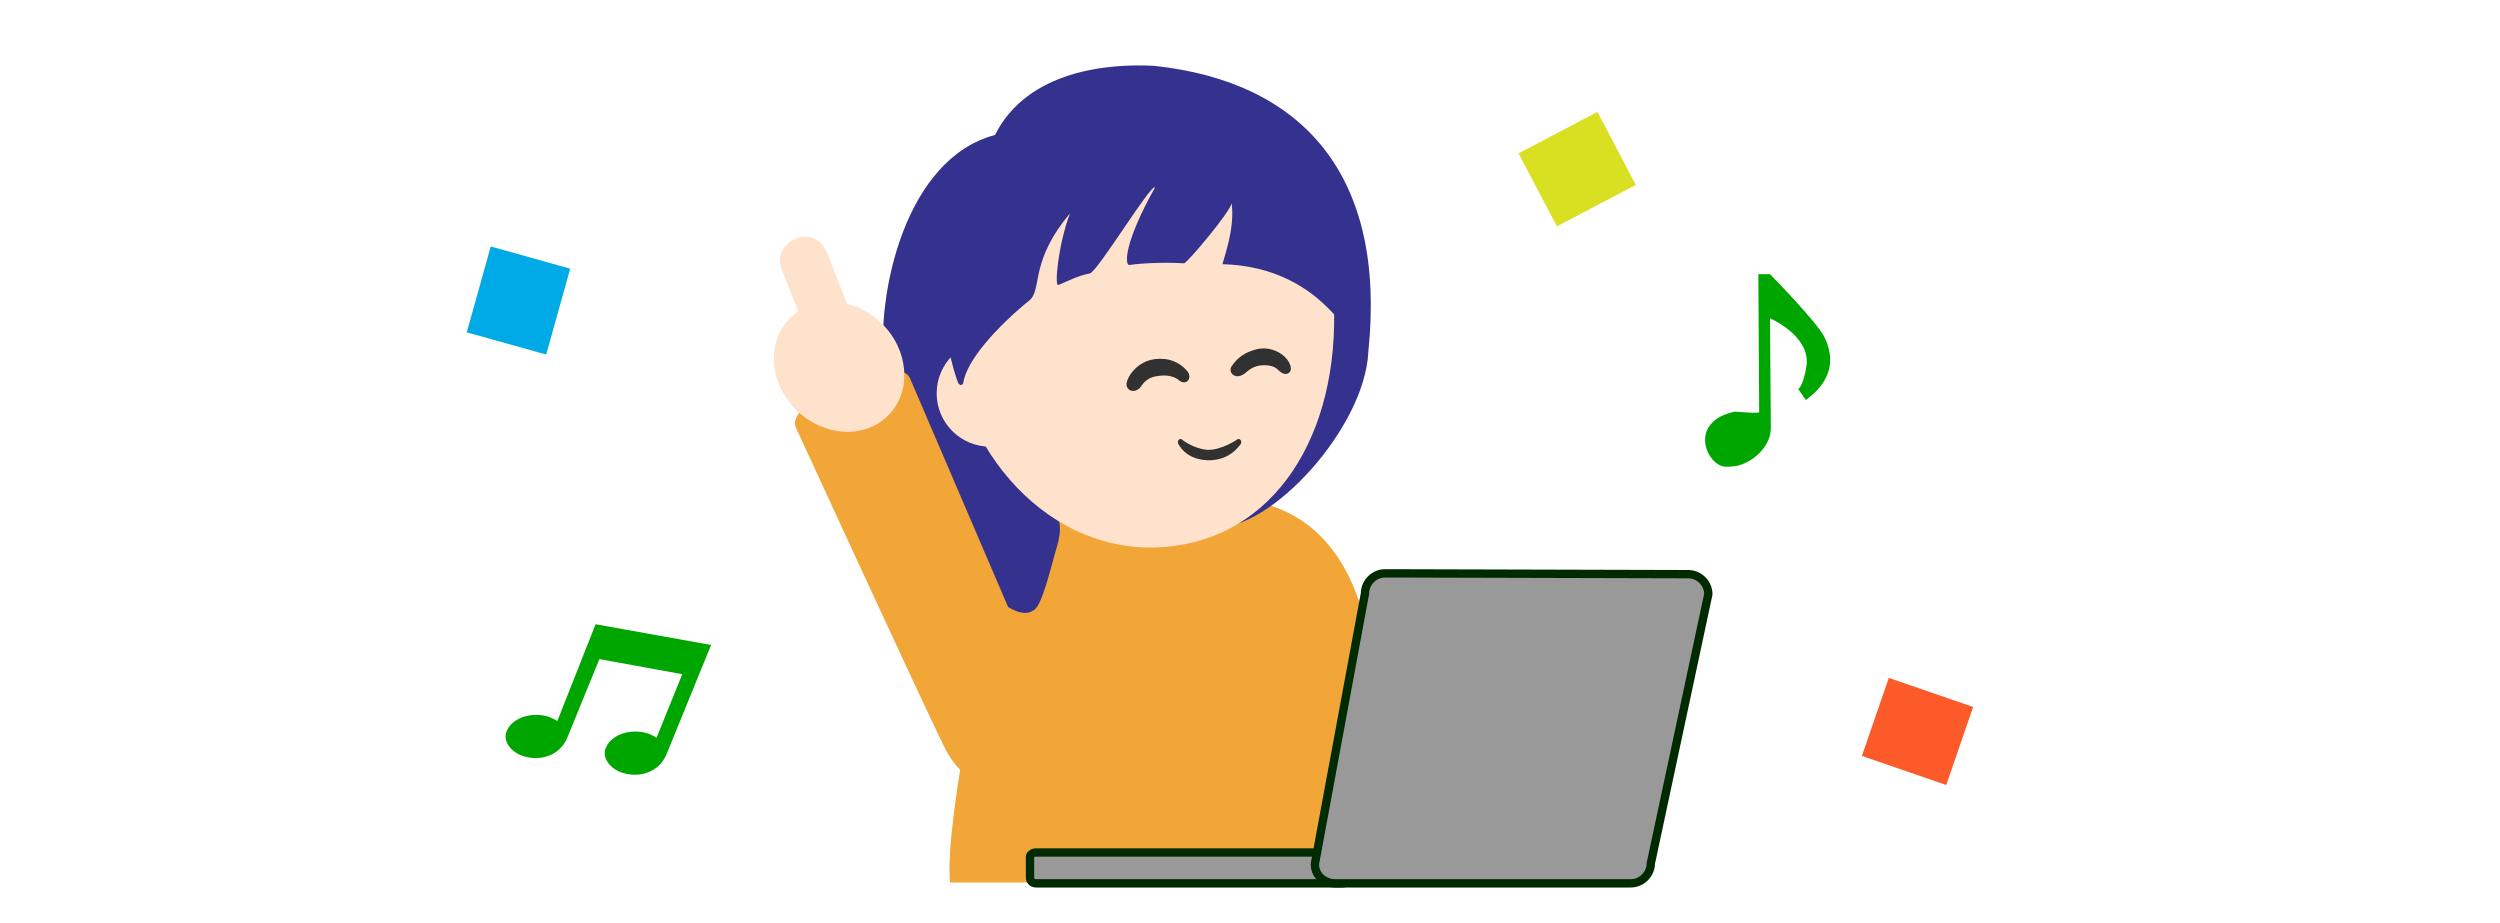 <?xml version="1.0" encoding="utf-8"?>
<!-- Generator: Adobe Illustrator 26.0.1, SVG Export Plug-In . SVG Version: 6.00 Build 0)  -->
<svg version="1.1" id="レイヤー_1" xmlns="http://www.w3.org/2000/svg" xmlns:xlink="http://www.w3.org/1999/xlink" x="0px"
	 y="0px" width="300px" height="110.7px" viewBox="0 0 300 110.7" style="enable-background:new 0 0 300 110.7;"
	 xml:space="preserve">
<style type="text/css">
	.st0{fill:none;}
	.st1{fill:#F2A638;}
	.st2{fill:#35318F;}
	.st3{fill:#FFE2CC;}
	.st4{fill:#313131;stroke:#313131;stroke-width:0.246;stroke-miterlimit:10;}
	.st5{fill:#313131;stroke:#313131;stroke-width:1.05;stroke-miterlimit:10;}
	.st6{fill:#999999;stroke:#002A00;stroke-linecap:round;stroke-linejoin:round;stroke-miterlimit:10;}
	.st7{fill:#00A600;stroke:#00A600;stroke-width:1.05;stroke-miterlimit:10;}
	.st8{fill:#00A600;}
	.st9{fill:#00AAE7;}
	.st10{fill:#D9E021;}
	.st11{fill:#FC5A29;}
</style>
<g>
	<g>
		<rect y="0.7" class="st0" width="300" height="110"/>
		<g>
			<g>
				<g>
					<g>
						<path class="st1" d="M154.8,106c0,0,11.2-9.3,10-25c-0.7-8.7-4-19.9-16.1-21.1c-15,0-25.4-1.4-28.2,7.6
							c-1.6,5.2-7.2,30.6-6.5,38.4H154.8z"/>
					</g>
				</g>
			</g>
			<g>
				<g>
					<g>
						<path class="st2" d="M106.1,44.1c1.2,11.8,7.3,17.5,11.5,18.9c4.2,1.4,15.6-7.8,15.6-7.8s9.9,11.7,12.5,8.1
							c6.8,0.4,18.1-12,18.5-21.1c2.2-21.2-7.9-32.4-25.7-34.3c-5.4-0.3-15.2,0.5-19.1,8.3C108.7,19,105.1,35.1,106.1,44.1z"/>
					</g>
					<path class="st2" d="M127,65c-1,3.4-2,8-3.1,8.3c-1.7,1.2-6.5-2-8.8-8.6c-3.8-12.7,3.1-14.1,5.3-10.4C125,61.2,128,60.4,127,65
						z"/>
					<g>
						<path class="st3" d="M113.7,37.3c0.3,15.9,11.4,28.7,24.8,28.4s21.8-12.1,21.6-28.1c-0.3-15.9-9.1-25.4-22.5-25.2
							C124.2,12.7,113.5,21.3,113.7,37.3z"/>
						<circle class="st3" cx="118.8" cy="47.2" r="6.4"/>
						<path class="st2" d="M133.3,11.6C105.4,18.9,114.5,44.9,115,46c0.1,0.1,0.2,0.2,0.3,0.2c0.1,0,0.3-0.1,0.3-0.3
							c0.4-2.6,3.9-6.6,8.1-10c1.3-1.5,0-4.7,4.7-10.3c-1.4,3.7-1.9,8.8-1.4,8.6c1.5-0.6,2-1,3.8-1.4c0.9-0.2,7.4-10.9,7.8-10.3
							c-3.8,6.8-3.6,9.3-3.1,9.3c0.5-0.1,3.6-0.4,6.6-0.2c0.4-0.1,5.4-6,5.7-7.2c0.4,3-0.9,6.4-1.1,7.3c10.7,0.3,14.3,7.8,14.9,7.5
							C162.2,38.8,160.5,4.4,133.3,11.6z"/>
						<g>
							<path class="st4" d="M148.8,53.2c-0.8,1.1-1.9,1.8-3.4,1.9c-1.4,0.1-3.1-0.4-3.9-1.9c-0.1-0.2,0-0.4,0.2-0.4
								c0,0,1.3,1.1,3.1,1.3c1.8,0.1,3.8-1.3,3.8-1.3C148.8,52.8,148.9,53,148.8,53.2z"/>
							<path class="st5" d="M135.7,46.1c0.1-0.7,1-2,2.5-2.4c1.3-0.3,2.8-0.1,3.9,1.2c0.2,0.3,0.1,0.6-0.2,0.4c-0.2-0.2-1.2-1-3-0.7
								c-1.8,0.2-2.3,1.4-2.5,1.6C135.9,46.6,135.7,46.3,135.7,46.1z"/>
							<path class="st5" d="M148.2,44.3c0.7-1.1,1.6-1.6,2.8-1.9c1.4-0.3,2.9,0.5,3.3,1.5c0.1,0.2,0.2,0.6-0.2,0.4
								c-0.4-0.2-0.7-1-2.4-1c-1.8,0-2.5,1.1-2.8,1.2C148.4,44.8,148.1,44.5,148.2,44.3z"/>
						</g>
					</g>
				</g>
			</g>
			<g>
				<path class="st1" d="M123.9,94.7c-3.3,1.4-8.3-0.3-10.6-5.1C111,85,95.5,51.3,95.5,51.3c-1.4-3.3,12.3-9.2,13.7-5.9l16.9,39.4
					L123.9,94.7z"/>
			</g>
			<g>
				<g>
					<path class="st6" d="M124.3,102.3h36.8c0.4,0,0.7,0.3,0.7,0.7v2.3c0,0.4-0.3,0.7-0.7,0.7h-36.8c-0.4,0-0.7-0.3-0.7-0.7V103
						C123.5,102.6,123.9,102.3,124.3,102.3z"/>
				</g>
				<path class="st6" d="M160.2,106l35.5,0c1.3,0,2.4-1.1,2.4-2.4l6.9-32.3c0-1.3-1.1-2.4-2.4-2.4l-36.4-0.1c-1.3,0-2.4,1.1-2.4,2.4
					l-6,32.4C157.7,104.9,158.8,106,160.2,106z"/>
			</g>
			<g>
				
					<ellipse transform="matrix(0.697 -0.717 0.717 0.697 -1.117 85.48)" class="st3" cx="100.7" cy="44.1" rx="7.3" ry="8.3"/>
				<path class="st3" d="M102,45.1l-0.2,0.1c-1.4,0.6-3-0.1-3.6-1.6l-4.4-11.3c-0.6-1.4,0.1-3,1.6-3.6l0.2-0.1
					c1.4-0.6,3,0.1,3.6,1.6l4.4,11.3C104.1,43,103.4,44.6,102,45.1z"/>
			</g>
			<g>
				<path class="st7" d="M71.8,75.5l12.8,2.3l-5.1,12.5c-0.8,2-3.1,2.6-5,1.8c-0.9-0.4-1.7-1.3-1.3-2.2c0.6-1.4,2.9-2,4.6-1.3
					c0.5,0.2,0.9,0.5,1.2,0.8l3.6-8.9l-11-2l-4,9.8c-0.8,2-3.1,2.6-5,1.8c-0.9-0.4-1.7-1.3-1.3-2.2c0.6-1.4,2.9-2,4.6-1.3
					c0.5,0.2,0.9,0.5,1.2,0.8L71.8,75.5z"/>
			</g>
		</g>
		<g>
			<path class="st8" d="M211.1,49.5L211,32.9l1.4,0c0,0,5.6,5.7,6.5,7.5c2.3,4.6-1.6,7.1-2.2,7.6l-0.9-1.3c0.6-0.6,0.9-2.2,1-3
				c0.3-3.5-4.4-5.5-4.4-5.5l0.1,13.2c0,2.1-2,3.9-3.7,4.4c-0.6,0.2-1.2,0.2-1.8,0.2c-1.7-0.1-3.6-3.4-1.4-5.4
				c0.6-0.6,1.4-0.9,2.5-1.2C208.9,49.4,209.9,49.6,211.1,49.5z"/>
		</g>
	</g>
	
		<rect x="57.3" y="30.7" transform="matrix(0.963 0.269 -0.269 0.963 11.968 -15.399)" class="st9" width="9.9" height="10.7"/>
	
		<rect x="184.3" y="15" transform="matrix(0.465 0.885 -0.885 0.465 119.269 -156.654)" class="st10" width="9.9" height="10.7"/>
	
		<rect x="225.3" y="82.4" transform="matrix(-0.326 0.946 -0.946 -0.326 388.175 -101.437)" class="st11" width="9.9" height="10.7"/>
</g>
<rect y="0.7" class="st0" width="300" height="110"/>
</svg>
